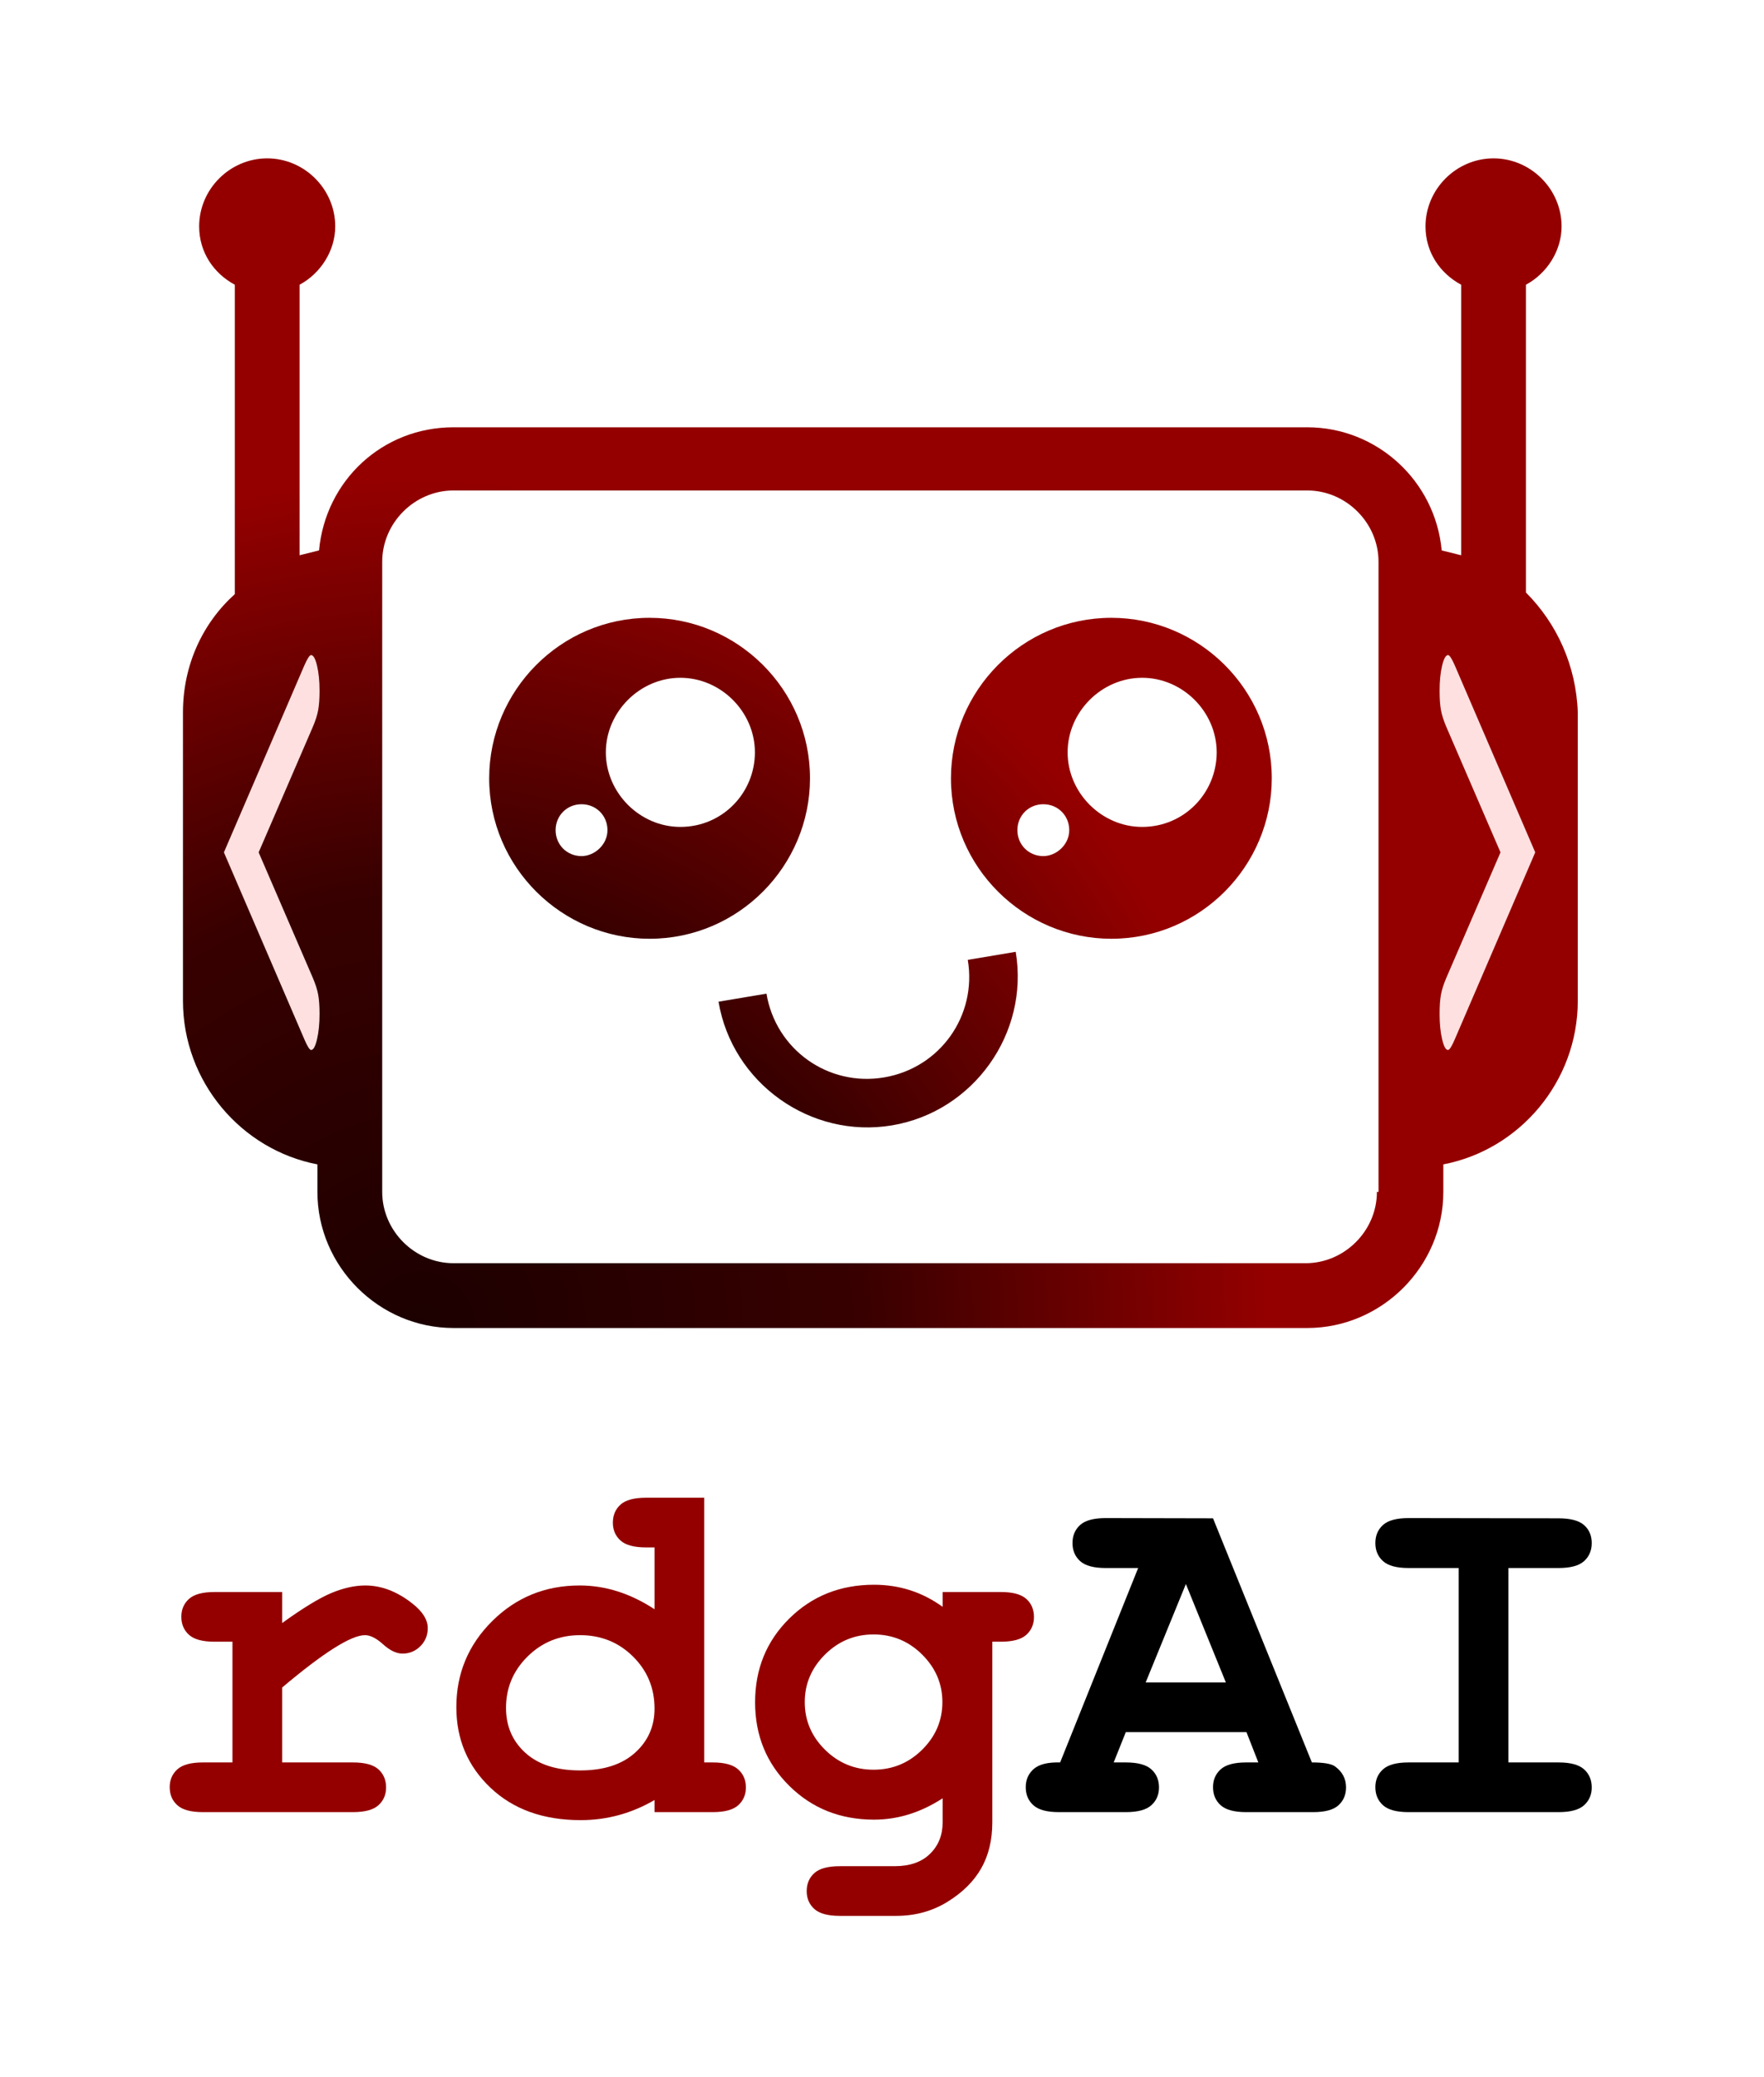 <?xml version="1.0" encoding="UTF-8" standalone="no"?>
<!DOCTYPE svg PUBLIC "-//W3C//DTD SVG 1.1//EN" "http://www.w3.org/Graphics/SVG/1.1/DTD/svg11.dtd">
<svg width="100%" height="100%" viewBox="0 0 440 518" version="1.1" xmlns="http://www.w3.org/2000/svg" xmlns:xlink="http://www.w3.org/1999/xlink" xml:space="preserve" xmlns:serif="http://www.serif.com/" style="fill-rule:evenodd;clip-rule:evenodd;stroke-linejoin:round;stroke-miterlimit:2;">
    <g id="Artboard2" transform="matrix(0.703,0,0,1.257,62.923,150.913)">
        <rect x="-89.533" y="-120.08" width="624.905" height="411.494" style="fill:none;"/>
        <g transform="matrix(5.748,0,0,3.214,-64.828,-133.313)">
            <path d="M89.9,40.7L89.9,21.7C91.2,21 92.1,19.6 92.1,18.1C92.1,15.8 90.2,13.9 87.9,13.9C85.6,13.9 83.7,15.8 83.7,18.1C83.7,19.7 84.6,21 85.9,21.7L85.9,38.4C85.5,38.3 85.1,38.2 84.7,38.1C84.3,33.8 80.7,30.5 76.4,30.5L23.7,30.5C19.3,30.5 15.8,33.8 15.4,38.1C15,38.2 14.6,38.3 14.2,38.4L14.2,21.7C15.5,21 16.4,19.6 16.4,18.1C16.4,15.8 14.5,13.9 12.2,13.9C9.9,13.9 8,15.8 8,18.1C8,19.7 8.9,21 10.2,21.7L10.2,40.8C8.2,42.6 7,45.2 7,48.1L7,65.9C7,70.9 10.6,75.1 15.3,76L15.3,77.7C15.3,82.3 19.1,86.1 23.7,86.1L76.4,86.1C81,86.1 84.8,82.3 84.8,77.7L84.8,76C89.5,75.1 93.1,70.9 93.1,65.9L93.1,48.1C93,45.2 91.8,42.6 89.9,40.7ZM80.7,77.7C80.7,80.1 78.7,82.1 76.3,82.1L23.7,82.1C21.3,82.1 19.3,80.1 19.3,77.7L19.3,38.8C19.3,36.4 21.3,34.4 23.7,34.4L76.4,34.4C78.8,34.4 80.8,36.4 80.8,38.8L80.8,77.7L80.7,77.7Z" style="fill:url(#_Radial1);fill-rule:nonzero;"/>
        </g>
        <g transform="matrix(0.294,0,0,0.687,-72.773,-261.382)">
            <path d="M255.228,451.862L320.565,488.074C323.845,489.91 326.027,491.55 327.109,492.994C328.192,494.437 328.733,496.274 328.733,498.504C328.733,501.325 327.716,503.768 325.682,505.835C323.649,507.901 321.287,508.934 318.597,508.934C316.826,508.934 314.169,507.95 310.627,505.982L213.309,451.862L310.627,397.742C314.169,395.84 316.793,394.888 318.499,394.888C321.254,394.888 323.649,395.905 325.682,397.939C327.716,399.972 328.733,402.4 328.733,405.22C328.733,407.451 328.192,409.288 327.109,410.731C326.027,412.174 323.845,413.814 320.565,415.651L255.228,451.862Z" style="fill:rgb(255,224,224);fill-rule:nonzero;"/>
        </g>
        <g transform="matrix(1.423,0,0,0.796,58.449,-21.415)">
            <g transform="matrix(4.04,0,0,4.04,-86.637,-138.406)">
                <path d="M35.8,41.7C30.3,41.7 25.9,46.2 25.9,51.6C25.9,57.1 30.4,61.5 35.8,61.5C41.3,61.5 45.7,57 45.7,51.6C45.7,46.1 41.2,41.7 35.8,41.7ZM31.6,56.4C30.7,56.4 30,55.7 30,54.8C30,53.9 30.7,53.2 31.6,53.2C32.5,53.2 33.2,53.9 33.2,54.8C33.2,55.7 32.4,56.4 31.6,56.4ZM37.7,54.6C35.2,54.6 33.1,52.5 33.1,50C33.1,47.5 35.2,45.4 37.7,45.4C40.2,45.4 42.3,47.5 42.3,50C42.3,52.5 40.3,54.6 37.7,54.6Z" style="fill:url(#_Radial2);fill-rule:nonzero;"/>
            </g>
            <g transform="matrix(4.04,0,0,4.04,-86.637,-138.406)">
                <path d="M64.3,41.7C58.8,41.7 54.4,46.2 54.4,51.6C54.4,57.1 58.9,61.5 64.3,61.5C69.8,61.5 74.2,57 74.2,51.6C74.2,46.1 69.7,41.7 64.3,41.7ZM60.1,56.4C59.2,56.4 58.5,55.7 58.5,54.8C58.5,53.9 59.2,53.2 60.1,53.2C61,53.2 61.7,53.9 61.7,54.8C61.7,55.7 60.9,56.4 60.1,56.4ZM66.2,54.6C63.7,54.6 61.6,52.5 61.6,50C61.6,47.5 63.7,45.4 66.2,45.4C68.7,45.4 70.8,47.5 70.8,50C70.8,52.5 68.8,54.6 66.2,54.6Z" style="fill:url(#_Radial3);fill-rule:nonzero;"/>
            </g>
        </g>
        <g transform="matrix(5.669,-0.532,0.951,3.17,-125.965,-101.92)">
            <path d="M50,73.1C44.9,73.1 40.7,68.9 40.7,63.8L43.7,63.8C43.7,67.3 46.5,70.1 50,70.1C53.5,70.1 56.3,67.3 56.3,63.8L59.3,63.8C59.3,68.9 55.1,73.1 50,73.1Z" style="fill:url(#_Radial4);fill-rule:nonzero;"/>
        </g>
        <g transform="matrix(1.834,0,0,1.026,-607.549,103.14)">
            <g>
                <path d="M337.048,90.303L337.048,96.303C341.079,93.397 344.259,91.46 346.587,90.491C348.915,89.522 351.095,89.038 353.126,89.038C356.251,89.038 359.283,90.194 362.22,92.507C364.22,94.069 365.22,95.663 365.22,97.288C365.22,98.663 364.743,99.827 363.79,100.78C362.837,101.733 361.689,102.21 360.345,102.21C359.158,102.21 357.908,101.616 356.595,100.428C355.283,99.241 354.111,98.647 353.079,98.647C351.736,98.647 349.728,99.491 347.056,101.178C344.384,102.866 341.048,105.397 337.048,108.772L337.048,123.257L350.736,123.257C353.048,123.257 354.697,123.702 355.681,124.592C356.665,125.483 357.158,126.647 357.158,128.085C357.158,129.491 356.665,130.639 355.681,131.53C354.697,132.421 353.048,132.866 350.736,132.866L321.72,132.866C319.408,132.866 317.759,132.421 316.775,131.53C315.79,130.639 315.298,129.475 315.298,128.038C315.298,126.632 315.79,125.483 316.775,124.592C317.759,123.702 319.408,123.257 321.72,123.257L327.439,123.257L327.439,99.913L323.97,99.913C321.658,99.913 320.009,99.467 319.025,98.577C318.04,97.686 317.548,96.522 317.548,95.085C317.548,93.678 318.04,92.53 319.025,91.639C320.009,90.749 321.658,90.303 323.97,90.303L337.048,90.303Z" style="fill:rgb(148,0,0);fill-rule:nonzero;"/>
                <path d="M418.704,72.069L418.704,123.257L420.345,123.257C422.626,123.257 424.267,123.702 425.267,124.592C426.267,125.483 426.767,126.647 426.767,128.085C426.767,129.491 426.275,130.639 425.29,131.53C424.306,132.421 422.658,132.866 420.345,132.866L409.095,132.866L409.095,130.522C406.908,131.803 404.618,132.772 402.228,133.428C399.837,134.085 397.361,134.413 394.798,134.413C387.579,134.413 381.767,132.327 377.361,128.155C372.954,123.983 370.751,118.788 370.751,112.569C370.751,106.069 373.064,100.522 377.689,95.928C382.314,91.335 387.954,89.038 394.611,89.038C397.111,89.038 399.564,89.421 401.97,90.186C404.376,90.952 406.751,92.1 409.095,93.632L409.095,81.678L407.454,81.678C405.142,81.678 403.493,81.233 402.509,80.342C401.525,79.452 401.033,78.303 401.033,76.897C401.033,75.46 401.525,74.296 402.509,73.405C403.493,72.514 405.142,72.069 407.454,72.069L418.704,72.069ZM409.095,112.85C409.095,108.882 407.704,105.522 404.923,102.772C402.142,100.022 398.736,98.647 394.704,98.647C390.704,98.647 387.314,100.022 384.533,102.772C381.751,105.522 380.361,108.835 380.361,112.71C380.361,116.241 381.611,119.139 384.111,121.405C386.611,123.671 390.142,124.803 394.704,124.803C399.236,124.803 402.767,123.671 405.298,121.405C407.829,119.139 409.095,116.288 409.095,112.85Z" style="fill:rgb(148,0,0);fill-rule:nonzero;"/>
                <path d="M464.829,93.163L464.829,90.303L476.079,90.303C478.392,90.303 480.04,90.749 481.025,91.639C482.009,92.53 482.501,93.694 482.501,95.132C482.501,96.538 482.009,97.686 481.025,98.577C480.04,99.467 478.392,99.913 476.079,99.913L474.439,99.913L474.439,134.882C474.439,138.257 473.728,141.202 472.306,143.717C470.884,146.233 468.704,148.397 465.767,150.21C462.829,152.022 459.517,152.928 455.829,152.928L444.954,152.928C442.642,152.928 440.993,152.483 440.009,151.592C439.025,150.702 438.533,149.553 438.533,148.147C438.533,146.71 439.025,145.546 440.009,144.655C440.993,143.764 442.642,143.319 444.954,143.319L455.548,143.319C458.486,143.319 460.767,142.522 462.392,140.928C464.017,139.335 464.829,137.319 464.829,134.882L464.829,130.194C462.704,131.569 460.54,132.6 458.337,133.288C456.134,133.975 453.876,134.319 451.564,134.319C445.033,134.319 439.564,132.139 435.158,127.78C430.751,123.421 428.548,118.038 428.548,111.632C428.548,105.194 430.751,99.796 435.158,95.436C439.564,91.077 445.033,88.897 451.564,88.897C454.001,88.897 456.322,89.249 458.525,89.952C460.728,90.655 462.829,91.725 464.829,93.163ZM464.783,111.585C464.783,108.053 463.478,104.991 460.868,102.397C458.259,99.803 455.126,98.507 451.47,98.507C447.814,98.507 444.681,99.803 442.072,102.397C439.462,104.991 438.158,108.053 438.158,111.585C438.158,115.147 439.462,118.217 442.072,120.796C444.681,123.374 447.814,124.663 451.47,124.663C455.126,124.663 458.259,123.374 460.868,120.796C463.478,118.217 464.783,115.147 464.783,111.585Z" style="fill:rgb(148,0,0);fill-rule:nonzero;"/>
                <path d="M523.611,117.397L500.267,117.397L497.923,123.257L500.267,123.257C502.579,123.257 504.228,123.702 505.212,124.592C506.197,125.483 506.689,126.647 506.689,128.085C506.689,129.491 506.197,130.639 505.212,131.53C504.228,132.421 502.579,132.866 500.267,132.866L487.329,132.866C485.017,132.866 483.368,132.421 482.384,131.53C481.4,130.639 480.908,129.475 480.908,128.038C480.908,126.6 481.423,125.428 482.454,124.522C483.486,123.616 485.189,123.194 487.564,123.257L502.658,85.663L496.376,85.663C494.064,85.663 492.415,85.217 491.431,84.327C490.447,83.436 489.954,82.272 489.954,80.835C489.954,79.397 490.447,78.233 491.431,77.342C492.415,76.452 494.064,76.007 496.376,76.007L517.142,76.053L536.267,123.257C538.517,123.257 540.001,123.507 540.72,124.007C542.158,125.038 542.876,126.397 542.876,128.085C542.876,129.491 542.392,130.639 541.423,131.53C540.454,132.421 538.814,132.866 536.501,132.866L523.564,132.866C521.251,132.866 519.603,132.421 518.618,131.53C517.634,130.639 517.142,129.475 517.142,128.038C517.142,126.632 517.634,125.483 518.618,124.592C519.603,123.702 521.251,123.257 523.564,123.257L525.908,123.257L523.611,117.397ZM519.626,107.788L511.892,88.757L504.111,107.788L519.626,107.788Z" style="fill-rule:nonzero;"/>
                <path d="M574.283,85.663L574.283,123.257L583.986,123.257C586.298,123.257 587.947,123.702 588.931,124.592C589.915,125.483 590.408,126.647 590.408,128.085C590.408,129.491 589.915,130.639 588.931,131.53C587.947,132.421 586.298,132.866 583.986,132.866L554.97,132.866C552.658,132.866 551.009,132.421 550.025,131.53C549.04,130.639 548.548,129.475 548.548,128.038C548.548,126.632 549.04,125.483 550.025,124.592C551.009,123.702 552.658,123.257 554.97,123.257L564.673,123.257L564.673,85.663L554.97,85.663C552.658,85.663 551.009,85.217 550.025,84.327C549.04,83.436 548.548,82.272 548.548,80.835C548.548,79.397 549.04,78.233 550.025,77.342C551.009,76.452 552.658,76.007 554.97,76.007L583.986,76.053C586.298,76.053 587.947,76.491 588.931,77.366C589.915,78.241 590.408,79.397 590.408,80.835C590.408,82.272 589.915,83.436 588.931,84.327C587.947,85.217 586.298,85.663 583.986,85.663L574.283,85.663Z" style="fill-rule:nonzero;"/>
            </g>
        </g>
        <g transform="matrix(-0.294,0,0,0.687,517.926,-261.382)">
            <path d="M255.228,451.862L320.565,488.074C323.845,489.91 326.027,491.55 327.109,492.994C328.192,494.437 328.733,496.274 328.733,498.504C328.733,501.325 327.716,503.768 325.682,505.835C323.649,507.901 321.287,508.934 318.597,508.934C316.826,508.934 314.169,507.95 310.627,505.982L213.309,451.862L310.627,397.742C314.169,395.84 316.793,394.888 318.499,394.888C321.254,394.888 323.649,395.905 325.682,397.939C327.716,399.972 328.733,402.4 328.733,405.22C328.733,407.451 328.192,409.288 327.109,410.731C326.027,412.174 323.845,413.814 320.565,415.651L255.228,451.862Z" style="fill:rgb(255,224,224);fill-rule:nonzero;"/>
        </g>
    </g>
    <defs>
        <radialGradient id="_Radial1" cx="0" cy="0" r="1" gradientUnits="userSpaceOnUse" gradientTransform="matrix(47.646,-21.286,21.286,47.646,21.899,86.1)"><stop offset="0" style="stop-color:rgb(28,0,0);stop-opacity:1"/><stop offset="0.52" style="stop-color:rgb(56,0,0);stop-opacity:1"/><stop offset="1" style="stop-color:rgb(148,0,0);stop-opacity:1"/></radialGradient>
        <radialGradient id="_Radial2" cx="0" cy="0" r="1" gradientUnits="userSpaceOnUse" gradientTransform="matrix(47.646,-21.286,21.286,47.646,21.899,86.1)"><stop offset="0" style="stop-color:rgb(28,0,0);stop-opacity:1"/><stop offset="0.52" style="stop-color:rgb(56,0,0);stop-opacity:1"/><stop offset="1" style="stop-color:rgb(148,0,0);stop-opacity:1"/></radialGradient>
        <radialGradient id="_Radial3" cx="0" cy="0" r="1" gradientUnits="userSpaceOnUse" gradientTransform="matrix(47.646,-21.286,21.286,47.646,21.899,86.1)"><stop offset="0" style="stop-color:rgb(28,0,0);stop-opacity:1"/><stop offset="0.52" style="stop-color:rgb(56,0,0);stop-opacity:1"/><stop offset="1" style="stop-color:rgb(148,0,0);stop-opacity:1"/></radialGradient>
        <radialGradient id="_Radial4" cx="0" cy="0" r="1" gradientUnits="userSpaceOnUse" gradientTransform="matrix(47.646,-21.286,21.286,47.646,21.899,86.1)"><stop offset="0" style="stop-color:rgb(28,0,0);stop-opacity:1"/><stop offset="0.52" style="stop-color:rgb(56,0,0);stop-opacity:1"/><stop offset="1" style="stop-color:rgb(148,0,0);stop-opacity:1"/></radialGradient>
    </defs>
</svg>
